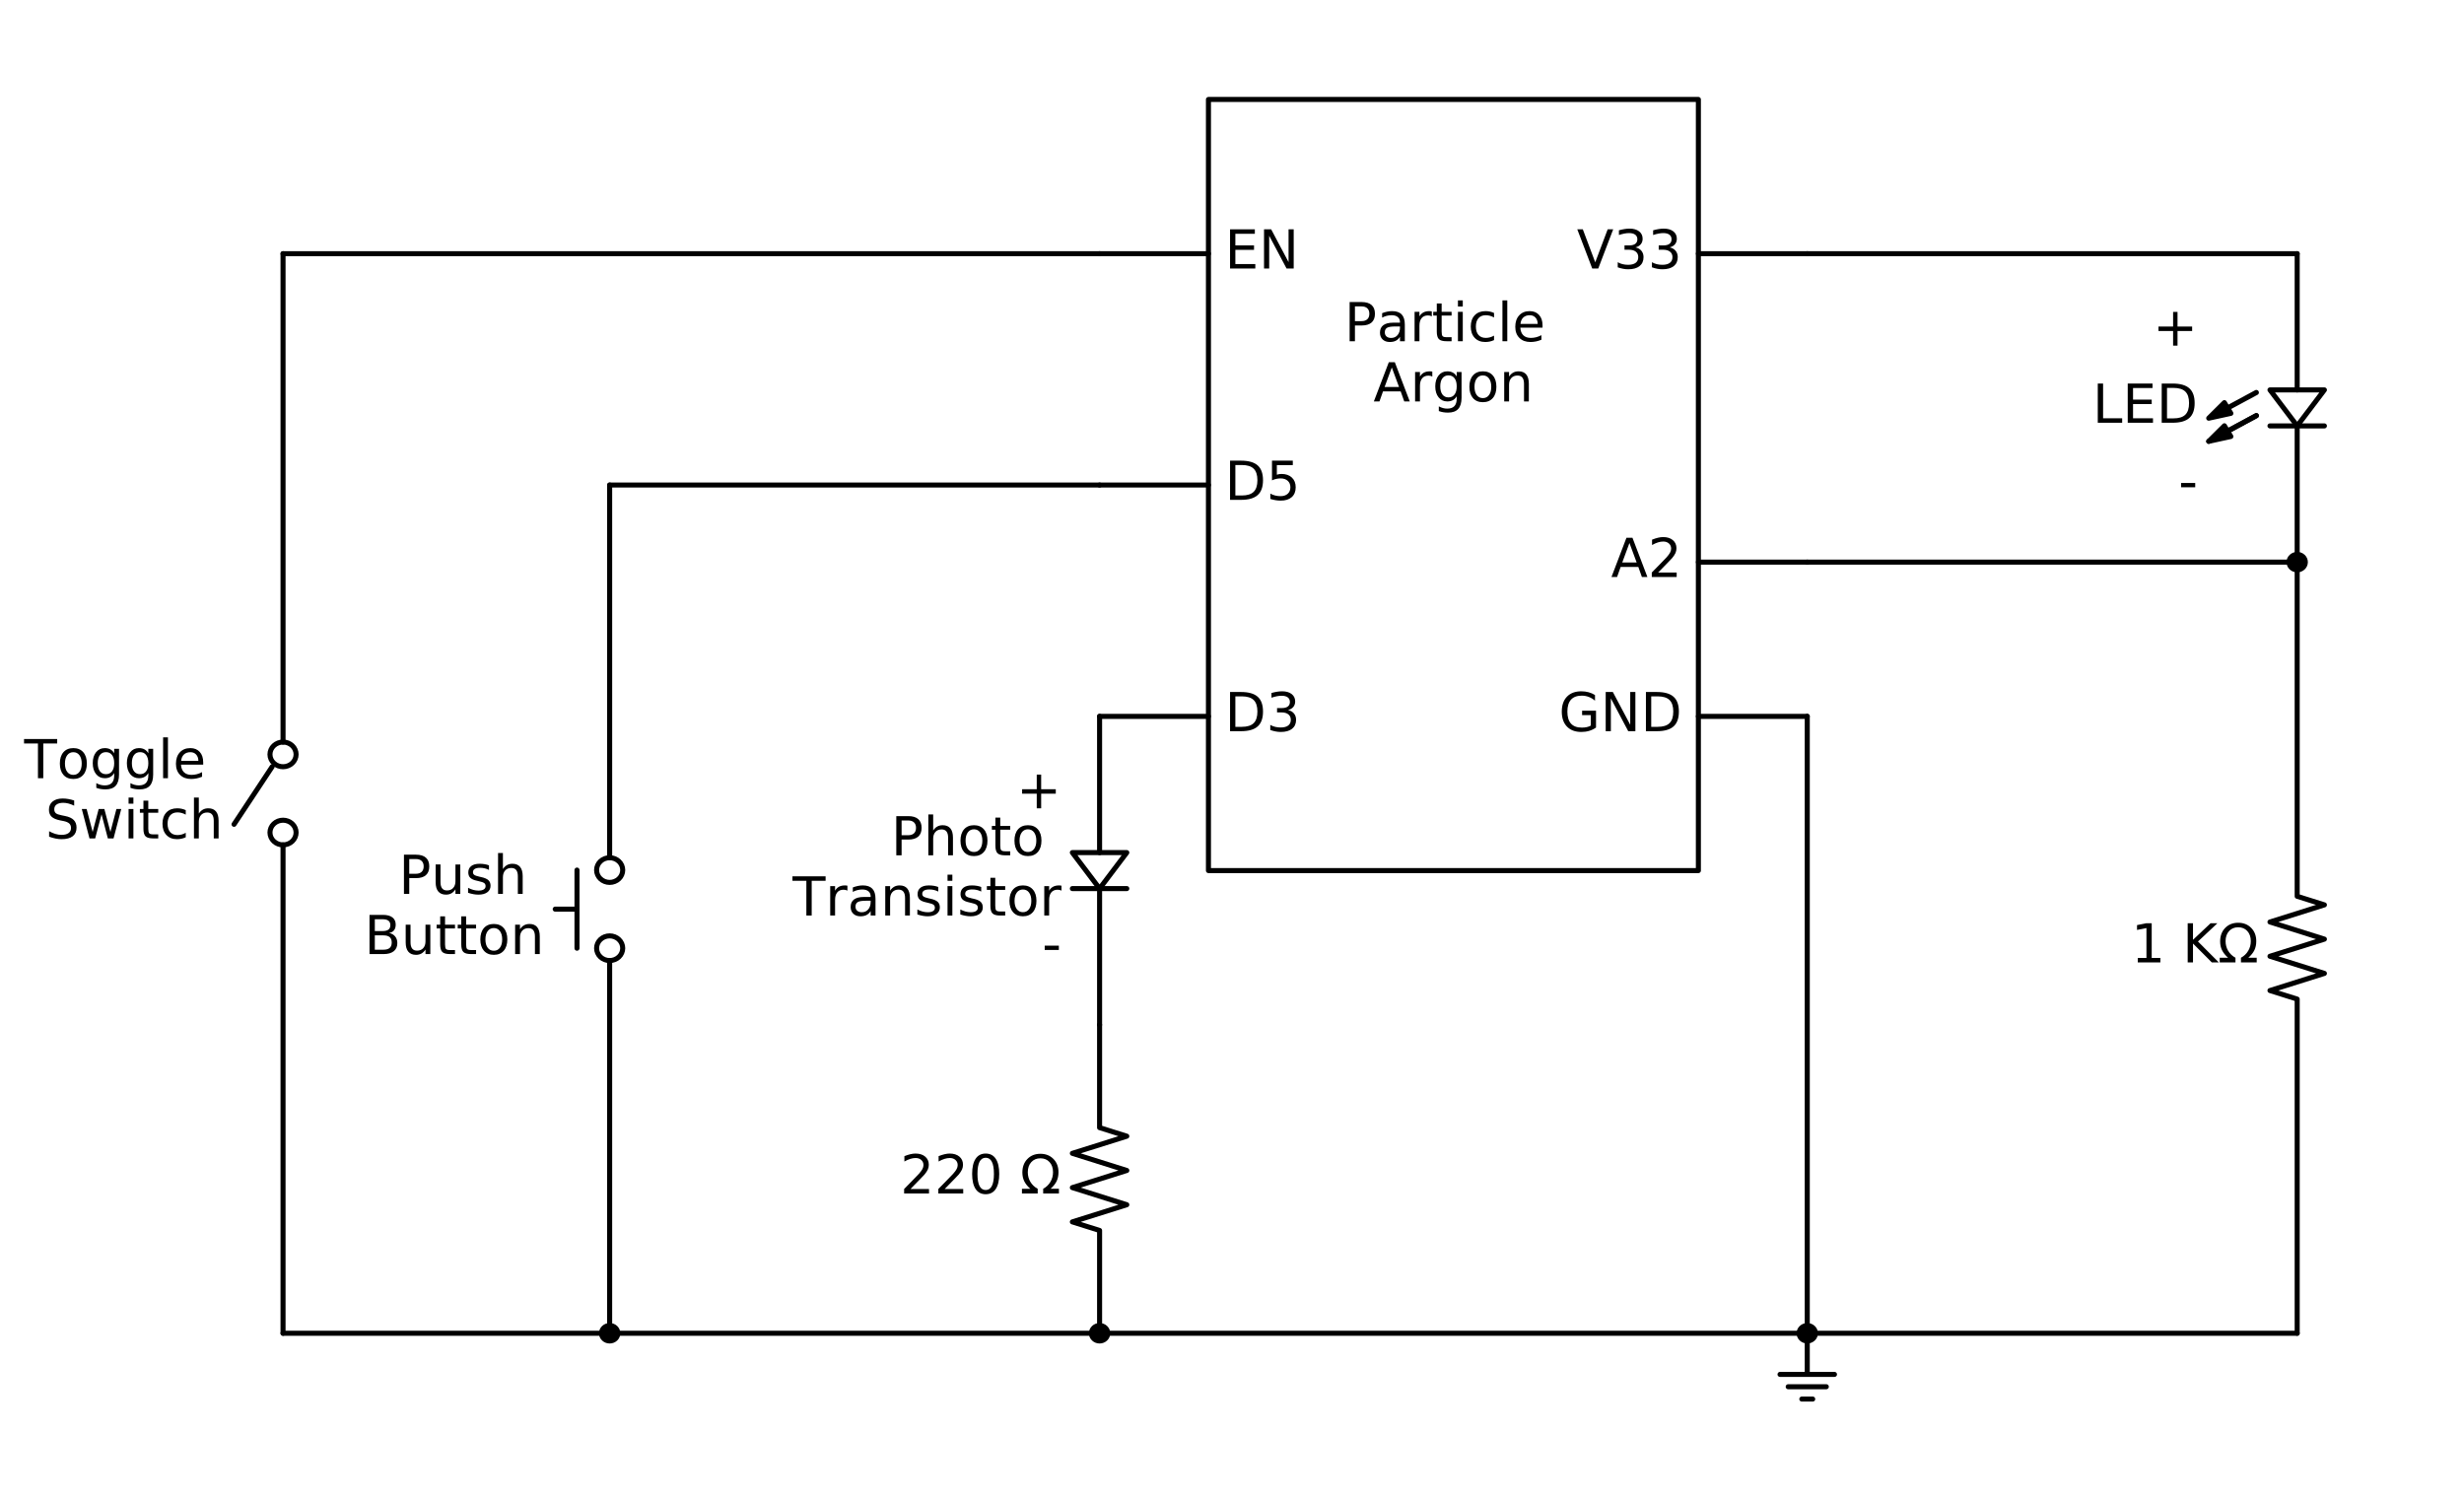 <svg height="445.982pt" stroke-linejoin="round" viewBox="0 0 733.274 445.982" width="733.274pt" xmlns="http://www.w3.org/2000/svg" xmlns:xlink="http://www.w3.org/1999/xlink"><defs stroke-linejoin="round"><clipPath id="a" stroke-linejoin="round"><path d="m35.306 7.2h690.768v431.582h-690.768z"/></clipPath><path id="b" d="m19.672 64.797v-27.391h12.406q6.891 0 10.641 3.562 3.766 3.562 3.766 10.156 0 6.547-3.766 10.109-3.75 3.562-10.641 3.562zm-9.859 8.109h22.266q12.266 0 18.531-5.547 6.281-5.547 6.281-16.234 0-10.797-6.281-16.312-6.266-5.516-18.531-5.516h-12.406v-29.297h-9.859z" stroke-linejoin="round"/><path id="c" d="m34.281 27.484q-10.891 0-15.094-2.484-4.203-2.484-4.203-8.5 0-4.781 3.156-7.594 3.156-2.797 8.562-2.797 7.484 0 12 5.297 4.516 5.297 4.516 14.078v2zm17.922 3.719v-31.203h-8.984v8.297q-3.078-4.969-7.672-7.344-4.594-2.375-11.234-2.375-8.391 0-13.359 4.719-4.953 4.719-4.953 12.625 0 9.219 6.172 13.906 6.188 4.688 18.438 4.688h12.609v.891q0 6.203-4.078 9.594-4.078 3.391-11.453 3.391-4.688 0-9.141-1.125-4.438-1.125-8.531-3.375v8.312q4.922 1.906 9.562 2.844 4.641.953 9.031.953 11.875 0 17.734-6.156 5.859-6.141 5.859-18.641z" stroke-linejoin="round"/><path id="d" d="m41.109 46.297q-1.516.875-3.297 1.281-1.781.422-3.922.422-7.625 0-11.703-4.953-4.078-4.953-4.078-14.234v-28.812h-9.031v54.688h9.031v-8.5q2.844 4.984 7.375 7.391 4.547 2.422 11.047 2.422.922 0 2.047-.125 1.125-.109 2.484-.359z" stroke-linejoin="round"/><path id="e" d="m18.312 70.219v-15.531h18.5v-6.984h-18.5v-29.688q0-6.688 1.828-8.594 1.828-1.906 7.453-1.906h9.219v-7.516h-9.219q-10.406 0-14.359 3.875-3.953 3.891-3.953 14.141v29.688h-6.594v6.984h6.594v15.531z" stroke-linejoin="round"/><path id="f" d="m9.422 54.688h8.984v-54.688h-8.984zm0 21.297h8.984v-11.391h-8.984z" stroke-linejoin="round"/><path id="g" d="m48.781 52.594v-8.406q-3.812 2.109-7.641 3.156-3.828 1.047-7.734 1.047-8.75 0-13.594-5.547-4.828-5.531-4.828-15.547 0-10.016 4.828-15.562 4.844-5.531 13.594-5.531 3.906 0 7.734 1.047 3.828 1.047 7.641 3.156v-8.312q-3.766-1.75-7.797-2.625-4.016-.891-8.562-.891-12.359 0-19.641 7.766-7.266 7.766-7.266 20.953 0 13.375 7.344 21.031 7.359 7.672 20.156 7.672 4.141 0 8.094-.859 3.953-.844 7.672-2.547z" stroke-linejoin="round"/><path id="h" d="m9.422 75.984h8.984v-75.984h-8.984z" stroke-linejoin="round"/><path id="i" d="m56.203 29.594v-4.391h-41.312q.594-9.281 5.594-14.141 5-4.859 13.938-4.859 5.172 0 10.031 1.266 4.859 1.266 9.656 3.812v-8.5q-4.844-2.047-9.922-3.125-5.078-1.078-10.297-1.078-13.094 0-20.734 7.609-7.641 7.625-7.641 20.625 0 13.422 7.25 21.297 7.25 7.891 19.562 7.891 11.031 0 17.453-7.109 6.422-7.094 6.422-19.297zm-8.984 2.641q-.094 7.359-4.125 11.75-4.031 4.406-10.672 4.406-7.516 0-12.031-4.25-4.516-4.25-5.203-11.969z" stroke-linejoin="round"/><path id="j" d="m34.188 63.188-13.391-36.281h26.812zm-5.578 9.719h11.188l27.781-72.906h-10.25l-6.641 18.703h-32.859l-6.641-18.703h-10.406z" stroke-linejoin="round"/><path id="k" d="m45.406 27.984q0 9.766-4.031 15.125-4.016 5.375-11.297 5.375-7.219 0-11.25-5.375-4.031-5.359-4.031-15.125 0-9.719 4.031-15.094 4.031-5.375 11.25-5.375 7.281 0 11.297 5.375 4.031 5.375 4.031 15.094zm8.984-21.203q0-13.953-6.203-20.766-6.188-6.812-18.984-6.812-4.734 0-8.938.703-4.203.703-8.156 2.172v8.734q3.953-2.141 7.812-3.156 3.859-1.031 7.859-1.031 8.844 0 13.234 4.609 4.391 4.609 4.391 13.938v4.453q-2.781-4.844-7.125-7.234-4.344-2.391-10.406-2.391-10.047 0-16.203 7.656-6.156 7.672-6.156 20.328 0 12.688 6.156 20.344 6.156 7.672 16.203 7.672 6.062 0 10.406-2.391 4.344-2.391 7.125-7.219v8.297h8.984z" stroke-linejoin="round"/><path id="l" d="m30.609 48.391q-7.219 0-11.422-5.641-4.203-5.641-4.203-15.453 0-9.812 4.172-15.453 4.188-5.641 11.453-5.641 7.188 0 11.375 5.656 4.203 5.672 4.203 15.438 0 9.719-4.203 15.406-4.188 5.688-11.375 5.688zm0 7.609q11.719 0 18.406-7.625 6.703-7.609 6.703-21.078 0-13.422-6.703-21.078-6.688-7.641-18.406-7.641-11.766 0-18.438 7.641-6.656 7.656-6.656 21.078 0 13.469 6.656 21.078 6.672 7.625 18.438 7.625z" stroke-linejoin="round"/><path id="m" d="m54.891 33.016v-33.016h-8.984v32.719q0 7.766-3.031 11.609-3.031 3.859-9.078 3.859-7.281 0-11.484-4.641-4.203-4.625-4.203-12.641v-30.906h-9.031v54.688h9.031v-8.5q3.234 4.938 7.594 7.375 4.375 2.438 10.094 2.438 9.422 0 14.25-5.828 4.844-5.828 4.844-17.156z" stroke-linejoin="round"/><path id="n" d="m19.672 64.797v-56.688h11.922q15.094 0 22.094 6.828 7 6.844 7 21.594 0 14.641-7 21.453-7 6.812-22.094 6.812zm-9.859 8.109h20.266q21.188 0 31.094-8.812 9.922-8.812 9.922-27.562 0-18.859-9.969-27.703-9.953-8.828-31.047-8.828h-20.266z" stroke-linejoin="round"/><path id="o" d="m40.578 39.312q7.078-1.516 11.047-6.312 3.984-4.781 3.984-11.812 0-10.781-7.422-16.703-7.422-5.906-21.094-5.906-4.578 0-9.438.906-4.859.906-10.031 2.719v9.516q4.094-2.391 8.969-3.609 4.891-1.219 10.219-1.219 9.266 0 14.125 3.656 4.859 3.656 4.859 10.641 0 6.453-4.516 10.078-4.516 3.641-12.562 3.641h-8.5v8.109h8.891q7.266 0 11.125 2.906 3.859 2.906 3.859 8.375 0 5.609-3.984 8.609-3.969 3.016-11.391 3.016-4.062 0-8.703-.891-4.641-.875-10.203-2.719v8.781q5.625 1.562 10.531 2.344 4.906.781 9.25.781 11.234 0 17.766-5.109 6.547-5.094 6.547-13.781 0-6.062-3.469-10.234-3.469-4.172-9.859-5.781z" stroke-linejoin="round"/><path id="p" d="m9.812 72.906h46.094v-8.312h-36.234v-21.578h34.719v-8.297h-34.719v-26.422h37.109v-8.297h-46.969z" stroke-linejoin="round"/><path id="q" d="m9.812 72.906h13.281l32.328-60.984v60.984h9.562v-72.906h-13.281l-32.312 60.984v-60.984h-9.578z" stroke-linejoin="round"/><path id="r" d="m19.188 8.297h34.422v-8.297h-46.281v8.297q5.609 5.812 15.297 15.594 9.703 9.797 12.188 12.641 4.734 5.312 6.609 9 1.891 3.688 1.891 7.25 0 5.812-4.078 9.469-4.078 3.672-10.625 3.672-4.641 0-9.797-1.609-5.141-1.609-11-4.891v9.969q5.953 2.391 11.125 3.609 5.188 1.219 9.484 1.219 11.328 0 18.062-5.672 6.734-5.656 6.734-15.125 0-4.5-1.688-8.531-1.672-4.016-6.125-9.484-1.219-1.422-7.766-8.188-6.531-6.766-18.453-18.922z" stroke-linejoin="round"/><path id="s" d="m-.297 72.906h61.672v-8.312h-25.875v-64.594h-9.906v64.594h-25.891z" stroke-linejoin="round"/><path id="t" d="m54.891 33.016v-33.016h-8.984v32.719q0 7.766-3.031 11.609-3.031 3.859-9.078 3.859-7.281 0-11.484-4.641-4.203-4.625-4.203-12.641v-30.906h-9.031v75.984h9.031v-29.797q3.234 4.938 7.594 7.375 4.375 2.438 10.094 2.438 9.422 0 14.25-5.828 4.844-5.828 4.844-17.156z" stroke-linejoin="round"/><path id="u" d="m8.5 21.578v33.109h8.984v-32.766q0-7.766 3.016-11.656 3.031-3.875 9.094-3.875 7.266 0 11.484 4.641 4.234 4.641 4.234 12.656v31h8.984v-54.688h-8.984v8.406q-3.266-4.984-7.594-7.406-4.312-2.422-10.031-2.422-9.422 0-14.312 5.859-4.875 5.859-4.875 17.141z" stroke-linejoin="round"/><path id="v" d="m44.281 53.078v-8.5q-3.797 1.953-7.906 2.922-4.094.984-8.5.984-6.688 0-10.031-2.047-3.344-2.047-3.344-6.156 0-3.125 2.391-4.906 2.391-1.781 9.625-3.391l3.078-.688q9.562-2.047 13.594-5.781 4.031-3.734 4.031-10.422 0-7.625-6.031-12.078-6.031-4.438-16.578-4.438-4.391 0-9.156.859-4.766.859-10.031 2.562v9.281q4.984-2.594 9.812-3.891 4.828-1.281 9.578-1.281 6.344 0 9.75 2.172 3.422 2.172 3.422 6.125 0 3.656-2.469 5.609-2.453 1.953-10.812 3.766l-3.125.734q-8.344 1.75-12.062 5.391-3.703 3.641-3.703 9.984 0 7.719 5.469 11.906 5.469 4.203 15.531 4.203 4.969 0 9.359-.734 4.406-.719 8.109-2.188z" stroke-linejoin="round"/><path id="w" d="m46 62.703v-27.203h27.188v-8.297h-27.188v-27.203h-8.203v27.203h-27.203v8.297h27.203v27.203z" stroke-linejoin="round"/><path id="x" d="m4.891 31.391h26.312v-8h-26.312z" stroke-linejoin="round"/><path id="y" d="m72.609 8.688v-8.688h-29.297v8.688q8.641 4.734 13.469 12.844 4.844 8.109 4.844 17.969 0 11.719-6.453 18.797-6.438 7.078-16.984 7.078-10.547 0-17.016-7.109-6.469-7.094-6.469-18.766 0-9.859 4.828-17.969 4.891-8.109 13.578-12.844v-8.688h-29.297v8.688h15.578q-7.719 6.797-11.281 14.062-3.516 7.281-3.516 16.266 0 15.531 9.375 25.141 9.328 9.625 24.219 9.625 14.797 0 24.219-9.625 9.375-9.562 9.375-24.656 0-9.469-3.469-16.703-3.469-7.219-11.328-14.109z" stroke-linejoin="round"/></defs><g stroke-linejoin="round"><path d="m0 445.982h733.274v-445.982h-733.274z" fill="none"/><g><g stroke="#000" stroke-width="1.5"><path clip-path="url(#a)" d="m657.305 131.344 4.662-4.63.956 1.581 8.549-4.614.016.027-8.549 4.614.956 1.581z" stroke-linejoin="miter"/><path clip-path="url(#a)" d="m657.305 124.459 4.662-4.63.956 1.581 8.549-4.614.016.027-8.549 4.614.956 1.581z" stroke-linejoin="miter"/><path clip-path="url(#a)" d="m505.43 75.499h32.4" fill="none" stroke-linecap="round" stroke-linejoin="round"/><path clip-path="url(#a)" d="m359.63 259.099h145.8v-229.5h-145.8z" fill="none" stroke-linecap="round" stroke-linejoin="round"/><path clip-path="url(#a)" d="m359.63 213.199h-32.4" fill="none" stroke-linecap="round" stroke-linejoin="round"/><path clip-path="url(#a)" d="m359.63 144.349h-32.4" fill="none" stroke-linecap="round" stroke-linejoin="round"/><path clip-path="url(#a)" d="m359.63 75.499h-32.4" fill="none" stroke-linecap="round" stroke-linejoin="round"/><path clip-path="url(#a)" d="m505.43 213.199h32.4" fill="none" stroke-linecap="round" stroke-linejoin="round"/><path clip-path="url(#a)" d="m505.43 167.299h32.4" fill="none" stroke-linecap="round" stroke-linejoin="round"/><path clip-path="url(#a)" d="m537.83 213.199v91.8 91.8" fill="none" stroke-linecap="round" stroke-linejoin="round"/><path clip-path="url(#a)" d="m537.83 396.799v12.24h-8.1 16.2m-13.77 3.672h11.34m-7.29 3.672h3.24" fill="none" stroke-linecap="round" stroke-linejoin="round"/><path clip-path="url(#a)" d="m327.23 75.499h-121.5-121.5" fill="none" stroke-linecap="round" stroke-linejoin="round"/><path clip-path="url(#a)" d="m84.23 75.499v145.35m-3.24 7.344-11.34 17.136m14.58 6.12v145.35" fill="none" stroke-linecap="round" stroke-linejoin="round"/><path clip-path="url(#a)" d="m84.23 396.799h226.8 226.8" fill="none" stroke-linecap="round" stroke-linejoin="round"/><path clip-path="url(#a)" d="m327.23 144.349h-72.9-72.9" fill="none" stroke-linecap="round" stroke-linejoin="round"/><path clip-path="url(#a)" d="m181.43 144.349v110.925m-9.72 3.672v23.256m0-11.628h-6.48m16.2 15.3v110.925" fill="none" stroke-linecap="round" stroke-linejoin="round"/><path clip-path="url(#a)" d="m327.23 213.199v40.545m8.1 10.71h-16.2m8.1 0v40.545" fill="none" stroke-linecap="round" stroke-linejoin="round"/><path clip-path="url(#a)" d="m327.23 304.999v30.6l8.1 2.55-16.2 5.1 16.2 5.1-16.2 5.1 16.2 5.1-16.2 5.1 8.1 2.55v30.6" fill="none" stroke-linecap="round" stroke-linejoin="round"/><path clip-path="url(#a)" d="m537.83 75.499h72.9 72.9" fill="none" stroke-linecap="round" stroke-linejoin="round"/><path clip-path="url(#a)" d="m683.63 75.499v40.545m-8.1 10.71h16.2m-8.1 0v40.545" fill="none" stroke-linecap="round" stroke-linejoin="round"/><path clip-path="url(#a)" d="m671.48 123.694-14.175 7.65" fill="none" stroke-linecap="round" stroke-linejoin="round"/><path clip-path="url(#a)" d="m683.63 167.299v99.45l8.1 2.55-16.2 5.1 16.2 5.1-16.2 5.1 16.2 5.1-16.2 5.1 8.1 2.55v99.45" fill="none" stroke-linecap="round" stroke-linejoin="round"/><path clip-path="url(#a)" d="m683.63 396.799h-72.9-72.9" fill="none" stroke-linecap="round" stroke-linejoin="round"/><path clip-path="url(#a)" d="m537.83 167.299h72.9 72.9" fill="none" stroke-linecap="round" stroke-linejoin="round"/><path clip-path="url(#a)" d="m84.23 228.193c1.031 0 2.02-.387 2.749-1.076.729-.689 1.139-1.623 1.139-2.596s-.41-1.908-1.139-2.596c-.729-.689-1.718-1.076-2.749-1.076s-2.02.387-2.749 1.076c-.729.689-1.139 1.623-1.139 2.596s.41 1.908 1.139 2.596c.729.689 1.718 1.076 2.749 1.076z" fill="none" stroke-linejoin="miter"/><path clip-path="url(#a)" d="m84.23 251.449c1.031 0 2.02-.387 2.749-1.076.729-.689 1.139-1.623 1.139-2.596s-.41-1.908-1.139-2.596c-.729-.689-1.718-1.076-2.749-1.076s-2.02.387-2.749 1.076c-.729.689-1.139 1.623-1.139 2.596s.41 1.908 1.139 2.596c.729.689 1.718 1.076 2.749 1.076z" fill="none" stroke-linejoin="miter"/><path clip-path="url(#a)" d="m181.43 262.618c1.031 0 2.02-.387 2.749-1.076.729-.689 1.139-1.623 1.139-2.596s-.41-1.908-1.139-2.596c-.729-.689-1.718-1.076-2.749-1.076s-2.02.387-2.749 1.076c-.729.689-1.139 1.623-1.139 2.596s.41 1.908 1.139 2.596c.729.689 1.718 1.076 2.749 1.076z" fill="none" stroke-linejoin="miter"/><path clip-path="url(#a)" d="m181.43 285.874c1.031 0 2.02-.387 2.749-1.076.729-.689 1.139-1.623 1.139-2.596s-.41-1.908-1.139-2.596c-.729-.689-1.718-1.076-2.749-1.076s-2.02.387-2.749 1.076c-.729.689-1.139 1.623-1.139 2.596s.41 1.908 1.139 2.596c.729.689 1.718 1.076 2.749 1.076z" fill="none" stroke-linejoin="miter"/><path clip-path="url(#a)" d="m181.43 399.094c.644 0 1.263-.242 1.718-.672.456-.43.712-1.014.712-1.623s-.256-1.192-.712-1.623c-.456-.43-1.074-.672-1.718-.672s-1.263.242-1.718.672c-.456.43-.712 1.014-.712 1.623s.256 1.192.712 1.623c.456.43 1.074.672 1.718.672z" stroke-linejoin="miter"/><path clip-path="url(#a)" d="m335.33 253.744-8.1 10.71-8.1-10.71z" fill="none" stroke-linejoin="miter"/><path clip-path="url(#a)" d="m327.23 399.094c.644 0 1.263-.242 1.718-.672.456-.43.712-1.014.712-1.623s-.256-1.192-.712-1.623c-.456-.43-1.074-.672-1.718-.672s-1.263.242-1.718.672c-.456.43-.712 1.014-.712 1.623s.256 1.192.712 1.623c.456.43 1.074.672 1.718.672z" stroke-linejoin="miter"/><path clip-path="url(#a)" d="m675.53 116.044 8.1 10.71 8.1-10.71z" fill="none" stroke-linejoin="miter"/><path clip-path="url(#a)" d="m537.83 399.094c.644 0 1.263-.242 1.718-.672.456-.43.712-1.014.712-1.623s-.256-1.192-.712-1.623c-.456-.43-1.074-.672-1.718-.672s-1.263.242-1.718.672c-.456.43-.712 1.014-.712 1.623s.256 1.192.712 1.623c.456.43 1.074.672 1.718.672z" stroke-linejoin="miter"/><path clip-path="url(#a)" d="m683.63 169.594c.644 0 1.263-.242 1.718-.672.456-.43.712-1.014.712-1.623s-.256-1.192-.712-1.623c-.456-.43-1.074-.672-1.718-.672s-1.263.242-1.718.672c-.456.43-.712 1.014-.712 1.623s.256 1.192.712 1.623c.456.43 1.074.672 1.718.672z" stroke-linejoin="miter"/></g><g stroke-linejoin="round"><g transform="matrix(.16 0 0 -.16 400.075 101.556)"><use xlink:href="#b"/><use x="60.24" xlink:href="#c"/><use x="121.52" xlink:href="#d"/><use x="162.633" xlink:href="#e"/><use x="201.842" xlink:href="#f"/><use x="229.625" xlink:href="#g"/><use x="284.605" xlink:href="#h"/><use x="312.389" xlink:href="#i"/></g><g transform="matrix(.16 0 0 -.16 408.726 119.472)"><use xlink:href="#j"/><use x="68.408" xlink:href="#d"/><use x="109.506" xlink:href="#k"/><use x="172.982" xlink:href="#l"/><use x="234.164" xlink:href="#m"/></g></g><g stroke-linejoin="round" transform="matrix(.16 0 0 -.16 364.49 217.614)"><use xlink:href="#n"/><use x="77.002" xlink:href="#o"/></g><g stroke-linejoin="round" transform="matrix(.16 0 0 -.16 364.49 148.764)"><use xlink:href="#n"/><path d="m10.797 72.906h38.719v-8.312h-29.688v-17.859q2.141.734 4.281 1.094 2.156.359 4.312.359 12.203 0 19.328-6.688 7.141-6.688 7.141-18.109 0-11.766-7.328-18.297-7.328-6.516-20.656-6.516-4.594 0-9.359.781-4.75.781-9.828 2.344v9.922q4.391-2.391 9.078-3.562 4.688-1.172 9.906-1.172 8.453 0 13.375 4.438 4.938 4.438 4.938 12.062 0 7.609-4.938 12.047-4.922 4.453-13.375 4.453-3.953 0-7.891-.875-3.922-.875-8.016-2.734z" transform="translate(77.002)"/></g><g stroke-linejoin="round" transform="matrix(.16 0 0 -.16 364.49 79.914)"><use xlink:href="#p"/><use x="63.184" xlink:href="#q"/></g><g stroke-linejoin="round" transform="matrix(.16 0 0 -.16 463.882 217.614)"><path d="m59.516 10.406v19.578h-16.109v8.109h25.875v-31.312q-5.703-4.047-12.594-6.125-6.875-2.078-14.688-2.078-17.094 0-26.75 9.984-9.641 10-9.641 27.812 0 17.875 9.641 27.859 9.656 9.984 26.75 9.984 7.125 0 13.547-1.766 6.422-1.75 11.844-5.172v-10.5q-5.469 4.641-11.625 6.984-6.156 2.344-12.938 2.344-13.391 0-20.109-7.469-6.703-7.469-6.703-22.266 0-14.75 6.703-22.219 6.719-7.469 20.109-7.469 5.219 0 9.312.906 4.109.906 7.375 2.812z"/><use x="77.49" xlink:href="#q"/><use x="152.295" xlink:href="#n"/></g><g stroke-linejoin="round" transform="matrix(.16 0 0 -.16 479.445 171.714)"><use xlink:href="#j"/><use x="68.408" xlink:href="#r"/></g><g stroke-linejoin="round" transform="matrix(.16 0 0 -.16 469.265 79.914)"><path d="m28.609 0-27.828 72.906h10.297l23.109-61.375 23.141 61.375h10.25l-27.781-72.906z"/><use x="68.408" xlink:href="#o"/><use x="132.031" xlink:href="#o"/></g><g stroke-linejoin="round"><g transform="matrix(.16 0 0 -.16 7.2 231.606)"><use xlink:href="#s"/><use x="60.818" xlink:href="#l"/><use x="122" xlink:href="#k"/><use x="185.477" xlink:href="#k"/><use x="248.953" xlink:href="#h"/><use x="276.736" xlink:href="#i"/></g><g transform="matrix(.16 0 0 -.16 13.512 249.522)"><path d="m53.516 70.516v-9.625q-5.609 2.688-10.594 4-4.984 1.328-9.625 1.328-8.047 0-12.422-3.125-4.375-3.125-4.375-8.891 0-4.844 2.906-7.312 2.906-2.453 11.016-3.969l5.953-1.219q11.031-2.109 16.281-7.406 5.25-5.297 5.25-14.172 0-10.609-7.109-16.078-7.094-5.469-20.812-5.469-5.172 0-11.016 1.172-5.828 1.172-12.078 3.469v10.156q6-3.359 11.766-5.078 5.766-1.703 11.328-1.703 8.438 0 13.031 3.312 4.594 3.328 4.594 9.484 0 5.359-3.297 8.391-3.297 3.031-10.812 4.547l-6.016 1.172q-11.031 2.188-15.969 6.875-4.922 4.688-4.922 13.047 0 9.672 6.812 15.234 6.812 5.562 18.766 5.562 5.141 0 10.453-.938 5.328-.922 10.891-2.766z"/><path d="m4.203 54.688h8.984l11.234-42.672 11.172 42.672h10.594l11.234-42.672 11.188 42.672h8.984l-14.312-54.688h-10.594l-11.766 44.828-11.812-44.828h-10.609z" transform="translate(63.477)"/><use x="145.264" xlink:href="#f"/><use x="173.047" xlink:href="#e"/><use x="212.256" xlink:href="#g"/><use x="267.236" xlink:href="#t"/></g></g><g stroke-linejoin="round"><g transform="matrix(.16 0 0 -.16 118.645 266.031)"><use xlink:href="#b"/><use x="60.287" xlink:href="#u"/><use x="123.666" xlink:href="#v"/><use x="175.766" xlink:href="#t"/></g><g transform="matrix(.16 0 0 -.16 108.397 283.947)"><path d="m19.672 34.812v-26.703h15.828q7.953 0 11.781 3.297 3.844 3.297 3.844 10.078 0 6.844-3.844 10.078-3.828 3.25-11.781 3.25zm0 29.984v-21.969h14.609q7.219 0 10.75 2.703 3.547 2.719 3.547 8.281 0 5.516-3.547 8.25-3.531 2.734-10.75 2.734zm-9.859 8.109h25.203q11.281 0 17.375-4.688 6.109-4.688 6.109-13.328 0-6.703-3.125-10.656-3.125-3.953-9.188-4.922 7.281-1.562 11.312-6.531 4.031-4.953 4.031-12.375 0-9.766-6.641-15.094-6.641-5.312-18.906-5.312h-26.172z"/><use x="68.604" xlink:href="#u"/><use x="131.982" xlink:href="#e"/><use x="171.191" xlink:href="#e"/><use x="210.4" xlink:href="#l"/><use x="271.582" xlink:href="#m"/></g></g><use stroke-linejoin="round" transform="matrix(.16 0 0 -.16 302.483 240.564)" xlink:href="#w"/><g stroke-linejoin="round"><g transform="matrix(.16 0 0 -.16 265.165 254.556)"><use xlink:href="#b"/><use x="60.303" xlink:href="#t"/><use x="123.682" xlink:href="#l"/><use x="184.863" xlink:href="#e"/><use x="224.072" xlink:href="#l"/></g><g transform="matrix(.16 0 0 -.16 235.875 272.472)"><use xlink:href="#s"/><use x="60.865" xlink:href="#d"/><use x="101.979" xlink:href="#c"/><use x="163.258" xlink:href="#m"/><use x="226.637" xlink:href="#v"/><use x="278.736" xlink:href="#f"/><use x="306.52" xlink:href="#v"/><use x="358.619" xlink:href="#e"/><use x="397.828" xlink:href="#l"/><use x="459.01" xlink:href="#d"/></g></g><use stroke-linejoin="round" transform="matrix(.16 0 0 -.16 310.118 286.464)" xlink:href="#x"/><g stroke-linejoin="round" transform="matrix(.16 0 0 -.16 267.89 355.314)"><use transform="translate(0 .781)" xlink:href="#r"/><use transform="translate(63.623 .781)" xlink:href="#r"/><path d="m31.781 66.406q-7.609 0-11.453-7.5-3.828-7.484-3.828-22.531 0-14.984 3.828-22.484 3.844-7.5 11.453-7.5 7.672 0 11.5 7.5 3.844 7.5 3.844 22.484 0 15.047-3.844 22.531-3.828 7.5-11.5 7.5zm0 7.812q12.266 0 18.734-9.703 6.469-9.688 6.469-28.141 0-18.406-6.469-28.109-6.469-9.688-18.734-9.688-12.25 0-18.719 9.688-6.469 9.703-6.469 28.109 0 18.453 6.469 28.141 6.469 9.703 18.719 9.703z" transform="translate(127.246 .781)"/><use transform="translate(222.656 .781)" xlink:href="#y"/></g><use stroke-linejoin="round" transform="matrix(.16 0 0 -.16 640.658 102.864)" xlink:href="#w"/><g stroke-linejoin="round" transform="matrix(.16 0 0 -.16 622.72 125.814)"><path d="m9.812 72.906h9.859v-64.609h35.5v-8.297h-45.359z"/><use x="55.713" xlink:href="#p"/><use x="118.896" xlink:href="#n"/></g><use stroke-linejoin="round" transform="matrix(.16 0 0 -.16 648.293 148.764)" xlink:href="#x"/><g stroke-linejoin="round" transform="matrix(.16 0 0 -.16 634.21 286.464)"><path d="m12.406 8.297h16.109v55.625l-17.531-3.516v8.984l17.438 3.516h9.859v-64.609h16.109v-8.297h-41.984z" transform="translate(0 .219)"/><path d="m9.812 72.906h9.859v-30.812l32.719 30.812h12.703l-36.188-33.984 38.766-38.922h-12.984l-35.016 35.109v-35.109h-9.859z" transform="translate(95.41 .219)"/><use transform="translate(160.986 .219)" xlink:href="#y"/></g></g></g></svg>